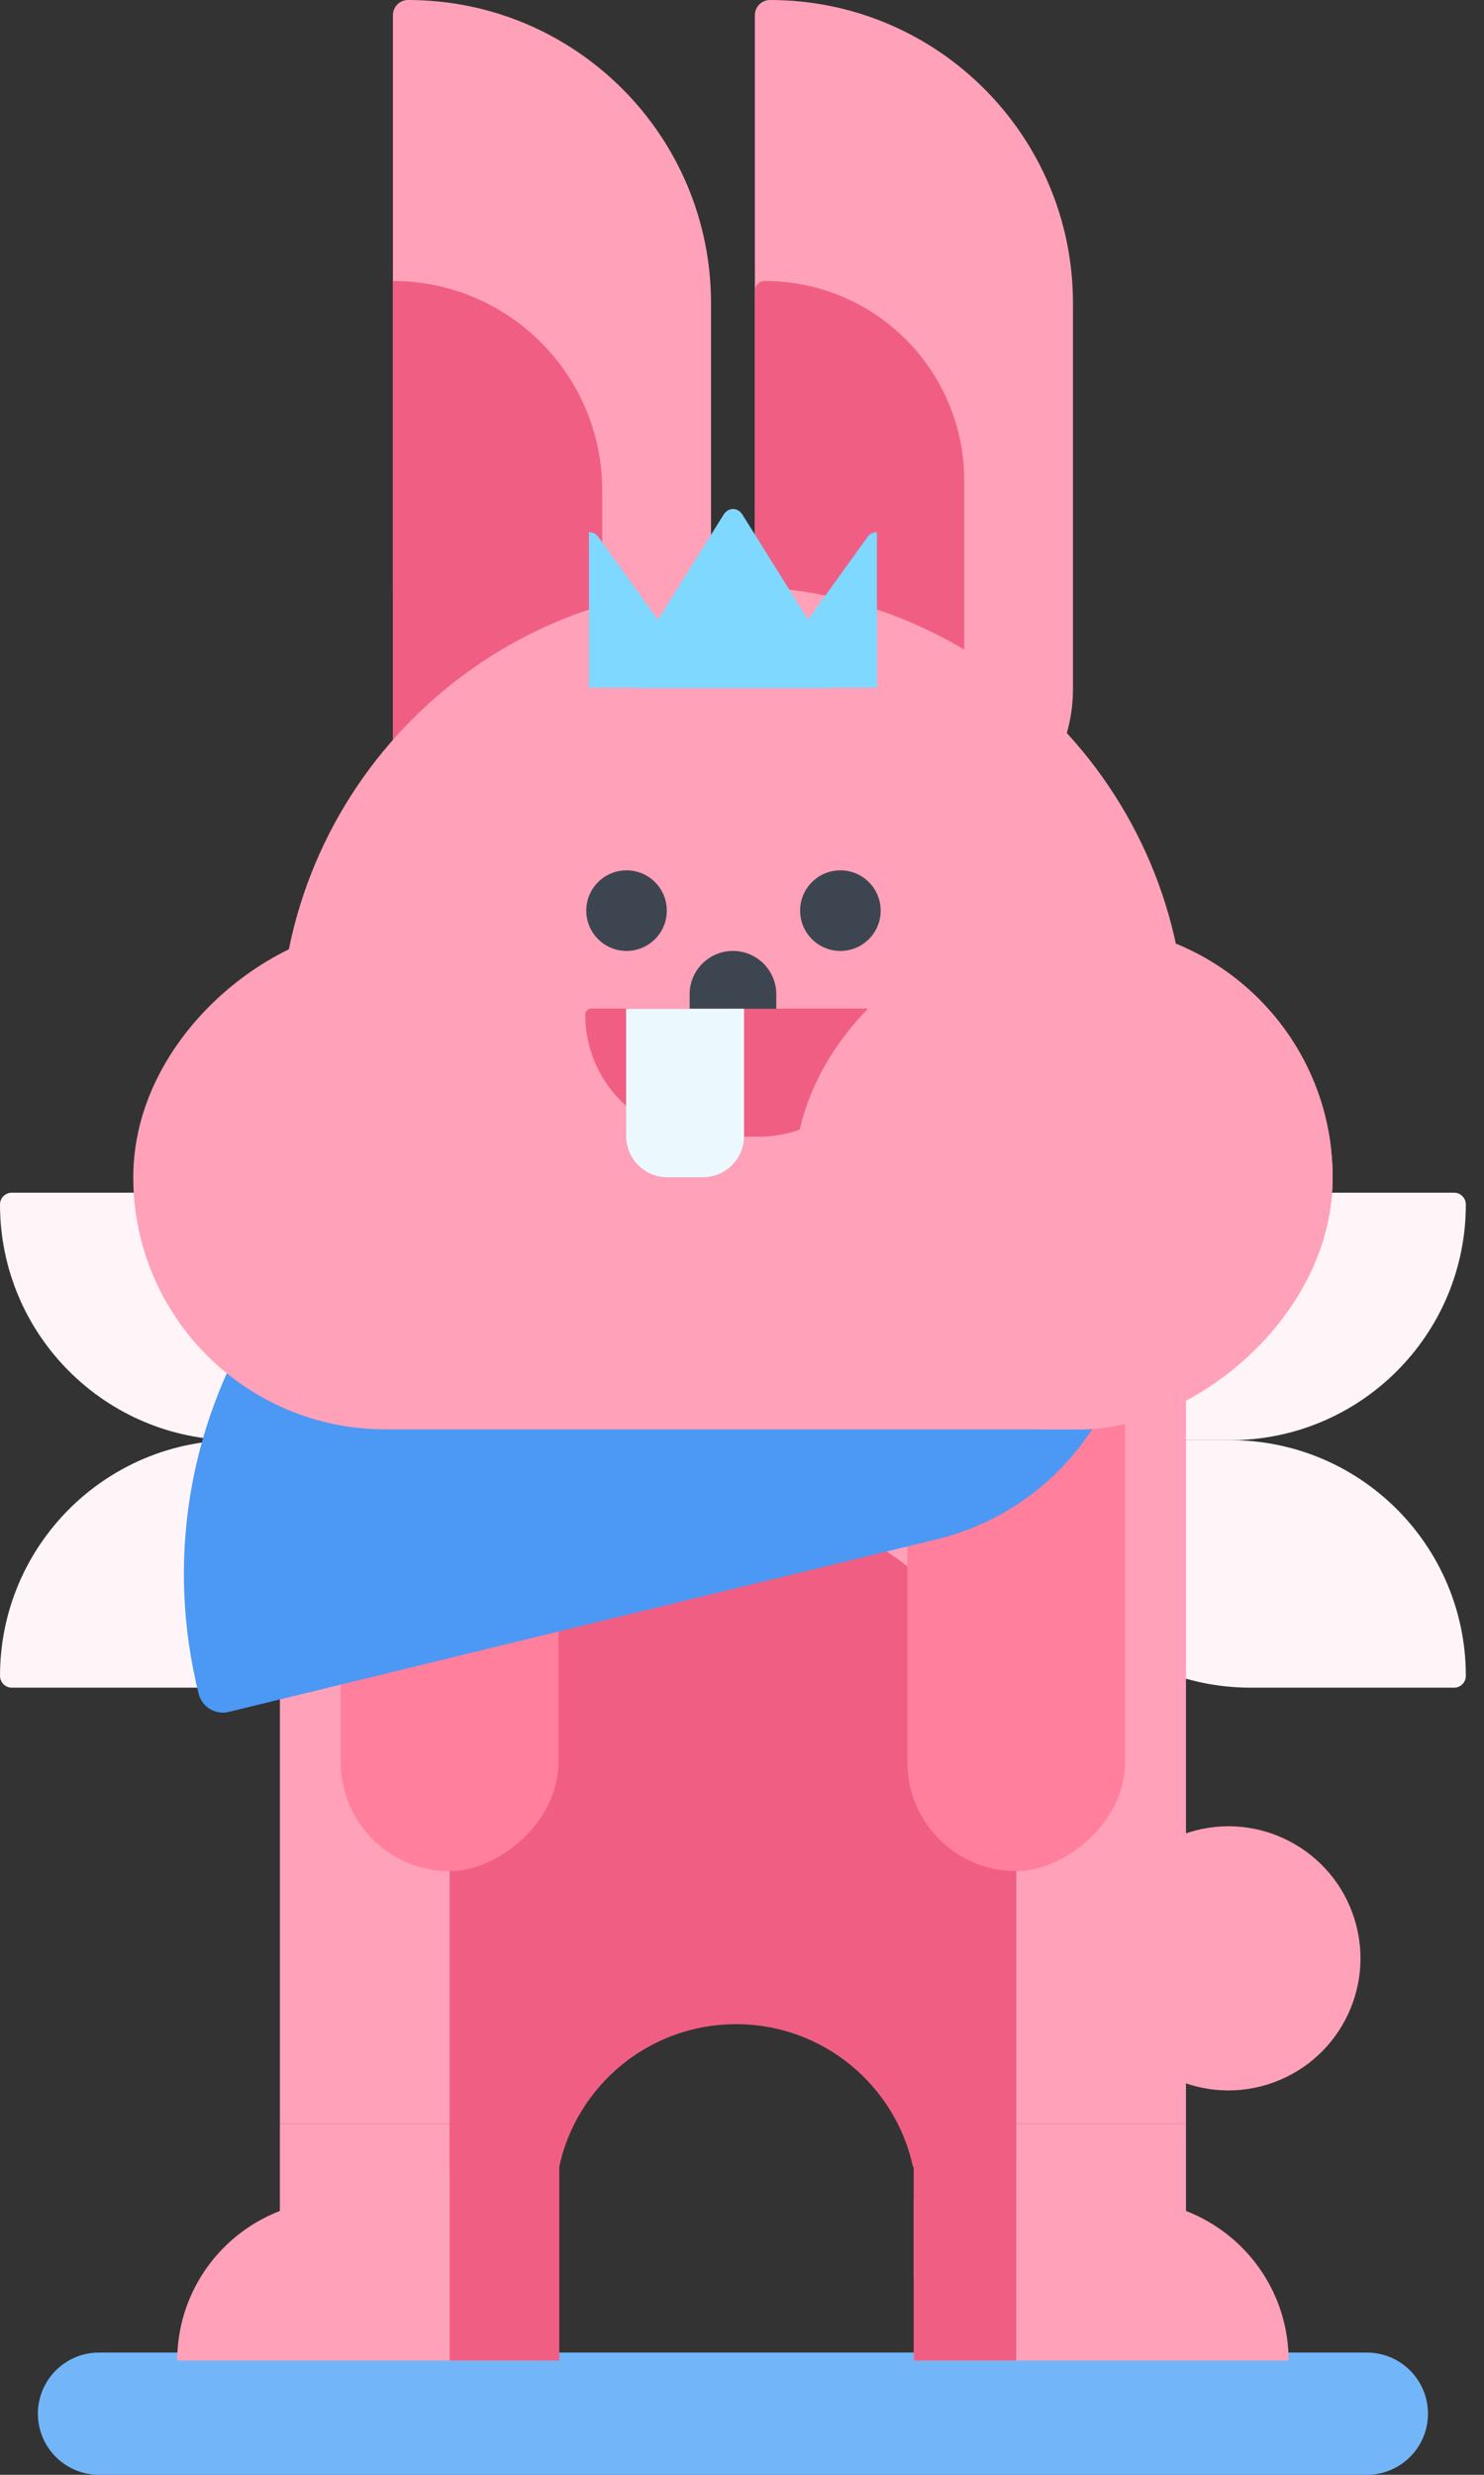 <svg width="72" height="120" viewBox="0 0 72 120" fill="none" xmlns="http://www.w3.org/2000/svg">
<rect x="0" y="0" width="72" height="120" fill="#333333" stroke="none"/>
<path d="M69.281 117.037C69.281 118.673 67.954 120 66.317 120H4.803C3.166 120 1.839 118.673 1.839 117.037V117.037C1.839 115.4 3.166 114.073 4.803 114.073H66.317C67.954 114.073 69.281 115.4 69.281 117.037V117.037Z" fill="#72B6F9"/>
<path d="M49.82 69.832C49.504 69.832 49.249 70.088 49.249 70.403V70.403C49.249 76.716 54.366 81.833 60.678 81.833H70.548C70.863 81.833 71.119 81.577 71.119 81.261V81.261C71.119 74.949 66.002 69.832 59.69 69.832H49.82Z" fill="#FFF5F8"/>
<path d="M70.547 57.832C70.863 57.832 71.119 58.088 71.119 58.403V58.403C71.119 64.715 66.002 69.832 59.69 69.832H49.819C49.504 69.832 49.248 69.576 49.248 69.261V69.261C49.248 62.949 54.365 57.832 60.677 57.832H70.547Z" fill="#FFF5F8"/>
<path d="M21.3 69.832C21.615 69.832 21.871 70.088 21.871 70.403V70.403C21.871 76.716 16.754 81.832 10.442 81.832H0.572C0.256 81.832 0.001 81.577 0.001 81.261V81.261C0.001 74.949 5.118 69.832 11.43 69.832H21.3Z" fill="#FFF5F8"/>
<path d="M0.571 57.832C0.256 57.832 -0 58.088 -0 58.404V58.404C-0 64.716 5.117 69.833 11.429 69.833H21.299C21.615 69.833 21.87 69.577 21.87 69.261V69.261C21.87 62.949 16.753 57.832 10.441 57.832H0.571Z" fill="#FFF5F8"/>
<path d="M37.359 0C45.477 0 52.058 6.581 52.058 14.699V33.408C52.058 37.67 48.603 41.125 44.341 41.125V41.125C40.079 41.125 36.624 37.67 36.624 33.408V0.735C36.624 0.329 36.953 0 37.359 0V0Z" fill="#FFA1B8"/>
<path d="M37.107 13.626C42.45 13.626 46.781 17.957 46.781 23.3V36.046C46.781 38.851 44.507 41.125 41.702 41.125V41.125C38.897 41.125 36.623 38.851 36.623 36.046V14.11C36.623 13.843 36.84 13.626 37.107 13.626V13.626Z" fill="#F05F83"/>
<path d="M19.798 0C27.916 0 34.497 6.581 34.497 14.699V28.629C34.497 32.891 31.042 36.346 26.78 36.346V36.346C22.518 36.346 19.063 32.891 19.063 28.629V0.735C19.063 0.329 19.392 0 19.798 0V0Z" fill="#FFA1B8"/>
<path d="M19.061 13.626C24.672 13.626 29.219 18.174 29.219 23.784V36.046C29.219 38.851 26.945 41.125 24.14 41.125V41.125C21.335 41.125 19.061 38.851 19.061 36.046V13.626V13.626Z" fill="#F05F83"/>
<path d="M35.561 28.421C47.701 28.422 57.541 38.263 57.541 50.403V102.966H44.343V100.513C44.343 95.663 40.41 91.731 35.56 91.731C30.71 91.731 26.778 95.663 26.778 100.513V102.966H13.58V50.403C13.58 38.263 23.421 28.421 35.561 28.421Z" fill="#FFA1B8"/>
<ellipse cx="59.601" cy="94.958" rx="6.405" ry="6.403" transform="rotate(-17.159 59.601 94.958)" fill="#FFA1B8"/>
<path d="M26.777 106.691H16.37C12.078 106.691 8.599 110.17 8.599 114.462V114.462H26.777V106.691Z" fill="#FFA1B8"/>
<path d="M44.342 106.691H54.749C59.041 106.691 62.52 110.17 62.52 114.462V114.462H44.342V106.691Z" fill="#FFA1B8"/>
<rect width="13.198" height="7.451" transform="matrix(-1 0 0 1 26.777 102.966)" fill="#FFA1B8"/>
<rect width="13.198" height="7.451" transform="matrix(-1 0 0 1 57.54 102.966)" fill="#FFA1B8"/>
<path d="M35.56 73.034C43.152 73.034 49.306 79.188 49.306 86.78V105.062H44.295C43.438 101.11 39.923 98.149 35.714 98.149C31.506 98.149 27.989 101.11 27.132 105.062H21.814V86.78C21.814 79.188 27.968 73.034 35.56 73.034Z" fill="#F05F83"/>
<rect x="27.096" y="64.141" width="26.588" height="10.563" rx="5.282" transform="rotate(90 27.096 64.141)" fill="#FF7F9D"/>
<rect x="54.587" y="64.141" width="26.588" height="10.563" rx="5.282" transform="rotate(90 54.587 64.141)" fill="#FF7F9D"/>
<path d="M28.576 33.339C28.576 31.596 29.988 30.183 31.731 30.183H39.389C41.132 30.183 42.544 31.596 42.544 33.339V33.339H28.576V33.339Z" fill="#7FD8FF"/>
<path d="M35.105 24.959C35.338 24.586 35.791 24.586 36.024 24.959L40.549 32.195C40.847 32.671 40.574 33.366 40.089 33.366H31.04C30.555 33.366 30.282 32.671 30.58 32.195L35.105 24.959Z" fill="#7FD8FF"/>
<path d="M42.544 33.339H38.021C37.536 33.339 37.264 32.737 37.562 32.323L42.086 26.045C42.203 25.884 42.373 25.802 42.544 25.802V33.339Z" fill="#7FD8FF"/>
<path d="M28.576 33.339H33.1C33.585 33.339 33.858 32.737 33.56 32.323L29.035 26.045C28.919 25.884 28.747 25.802 28.576 25.802V33.339Z" fill="#7FD8FF"/>
<rect width="5.319" height="11.496" transform="matrix(-1 0 0 1 27.134 102.966)" fill="#F05F83"/>
<rect width="4.964" height="11.496" transform="matrix(-1 0 0 1 49.304 102.966)" fill="#F05F83"/>
<path d="M39.342 50.171C46.108 48.523 52.957 52.664 54.641 59.421V59.421C56.324 66.178 52.204 72.993 45.438 74.641L11.095 83.009C10.451 83.166 9.799 82.772 9.639 82.128V82.128C6.432 69.257 14.28 56.278 27.167 53.138L39.342 50.171Z" fill="#4C98F5"/>
<rect x="6.466" y="69.308" width="24.451" height="58.19" rx="12.226" transform="rotate(-90 6.466 69.308)" fill="#FFA1B8"/>
<path d="M42.73 49.199C42.73 52.468 40.08 55.118 36.811 55.118H34.313C31.044 55.118 28.394 52.468 28.394 49.199V49.199C28.394 49.036 28.527 48.903 28.69 48.903H42.434C42.597 48.903 42.73 49.036 42.73 49.199V49.199Z" fill="#F05F83"/>
<path d="M33.459 48.212C33.459 47.051 34.4 46.11 35.561 46.11V46.11C36.722 46.11 37.663 47.051 37.663 48.212V48.913H33.459V48.212Z" fill="#3D4650"/>
<path d="M30.379 48.913H36.099V55.083C36.099 56.187 35.203 57.083 34.099 57.083H32.379C31.274 57.083 30.379 56.187 30.379 55.083V48.913Z" fill="#EBF9FF"/>
<rect x="38.535" y="69.308" width="24.451" height="26.121" rx="12.226" transform="rotate(-90 38.535 69.308)" fill="#FFA1B8"/>
<path d="M32.352 44.156C32.352 45.235 31.477 46.11 30.398 46.11C29.319 46.11 28.444 45.235 28.444 44.156C28.444 43.077 29.319 42.202 30.398 42.202C31.477 42.202 32.352 43.077 32.352 44.156Z" fill="#3D4650"/>
<path d="M42.728 44.156C42.728 45.235 41.853 46.11 40.774 46.11C39.695 46.11 38.82 45.235 38.82 44.156C38.82 43.077 39.695 42.202 40.774 42.202C41.853 42.202 42.728 43.077 42.728 44.156Z" fill="#3D4650"/>
</svg>
